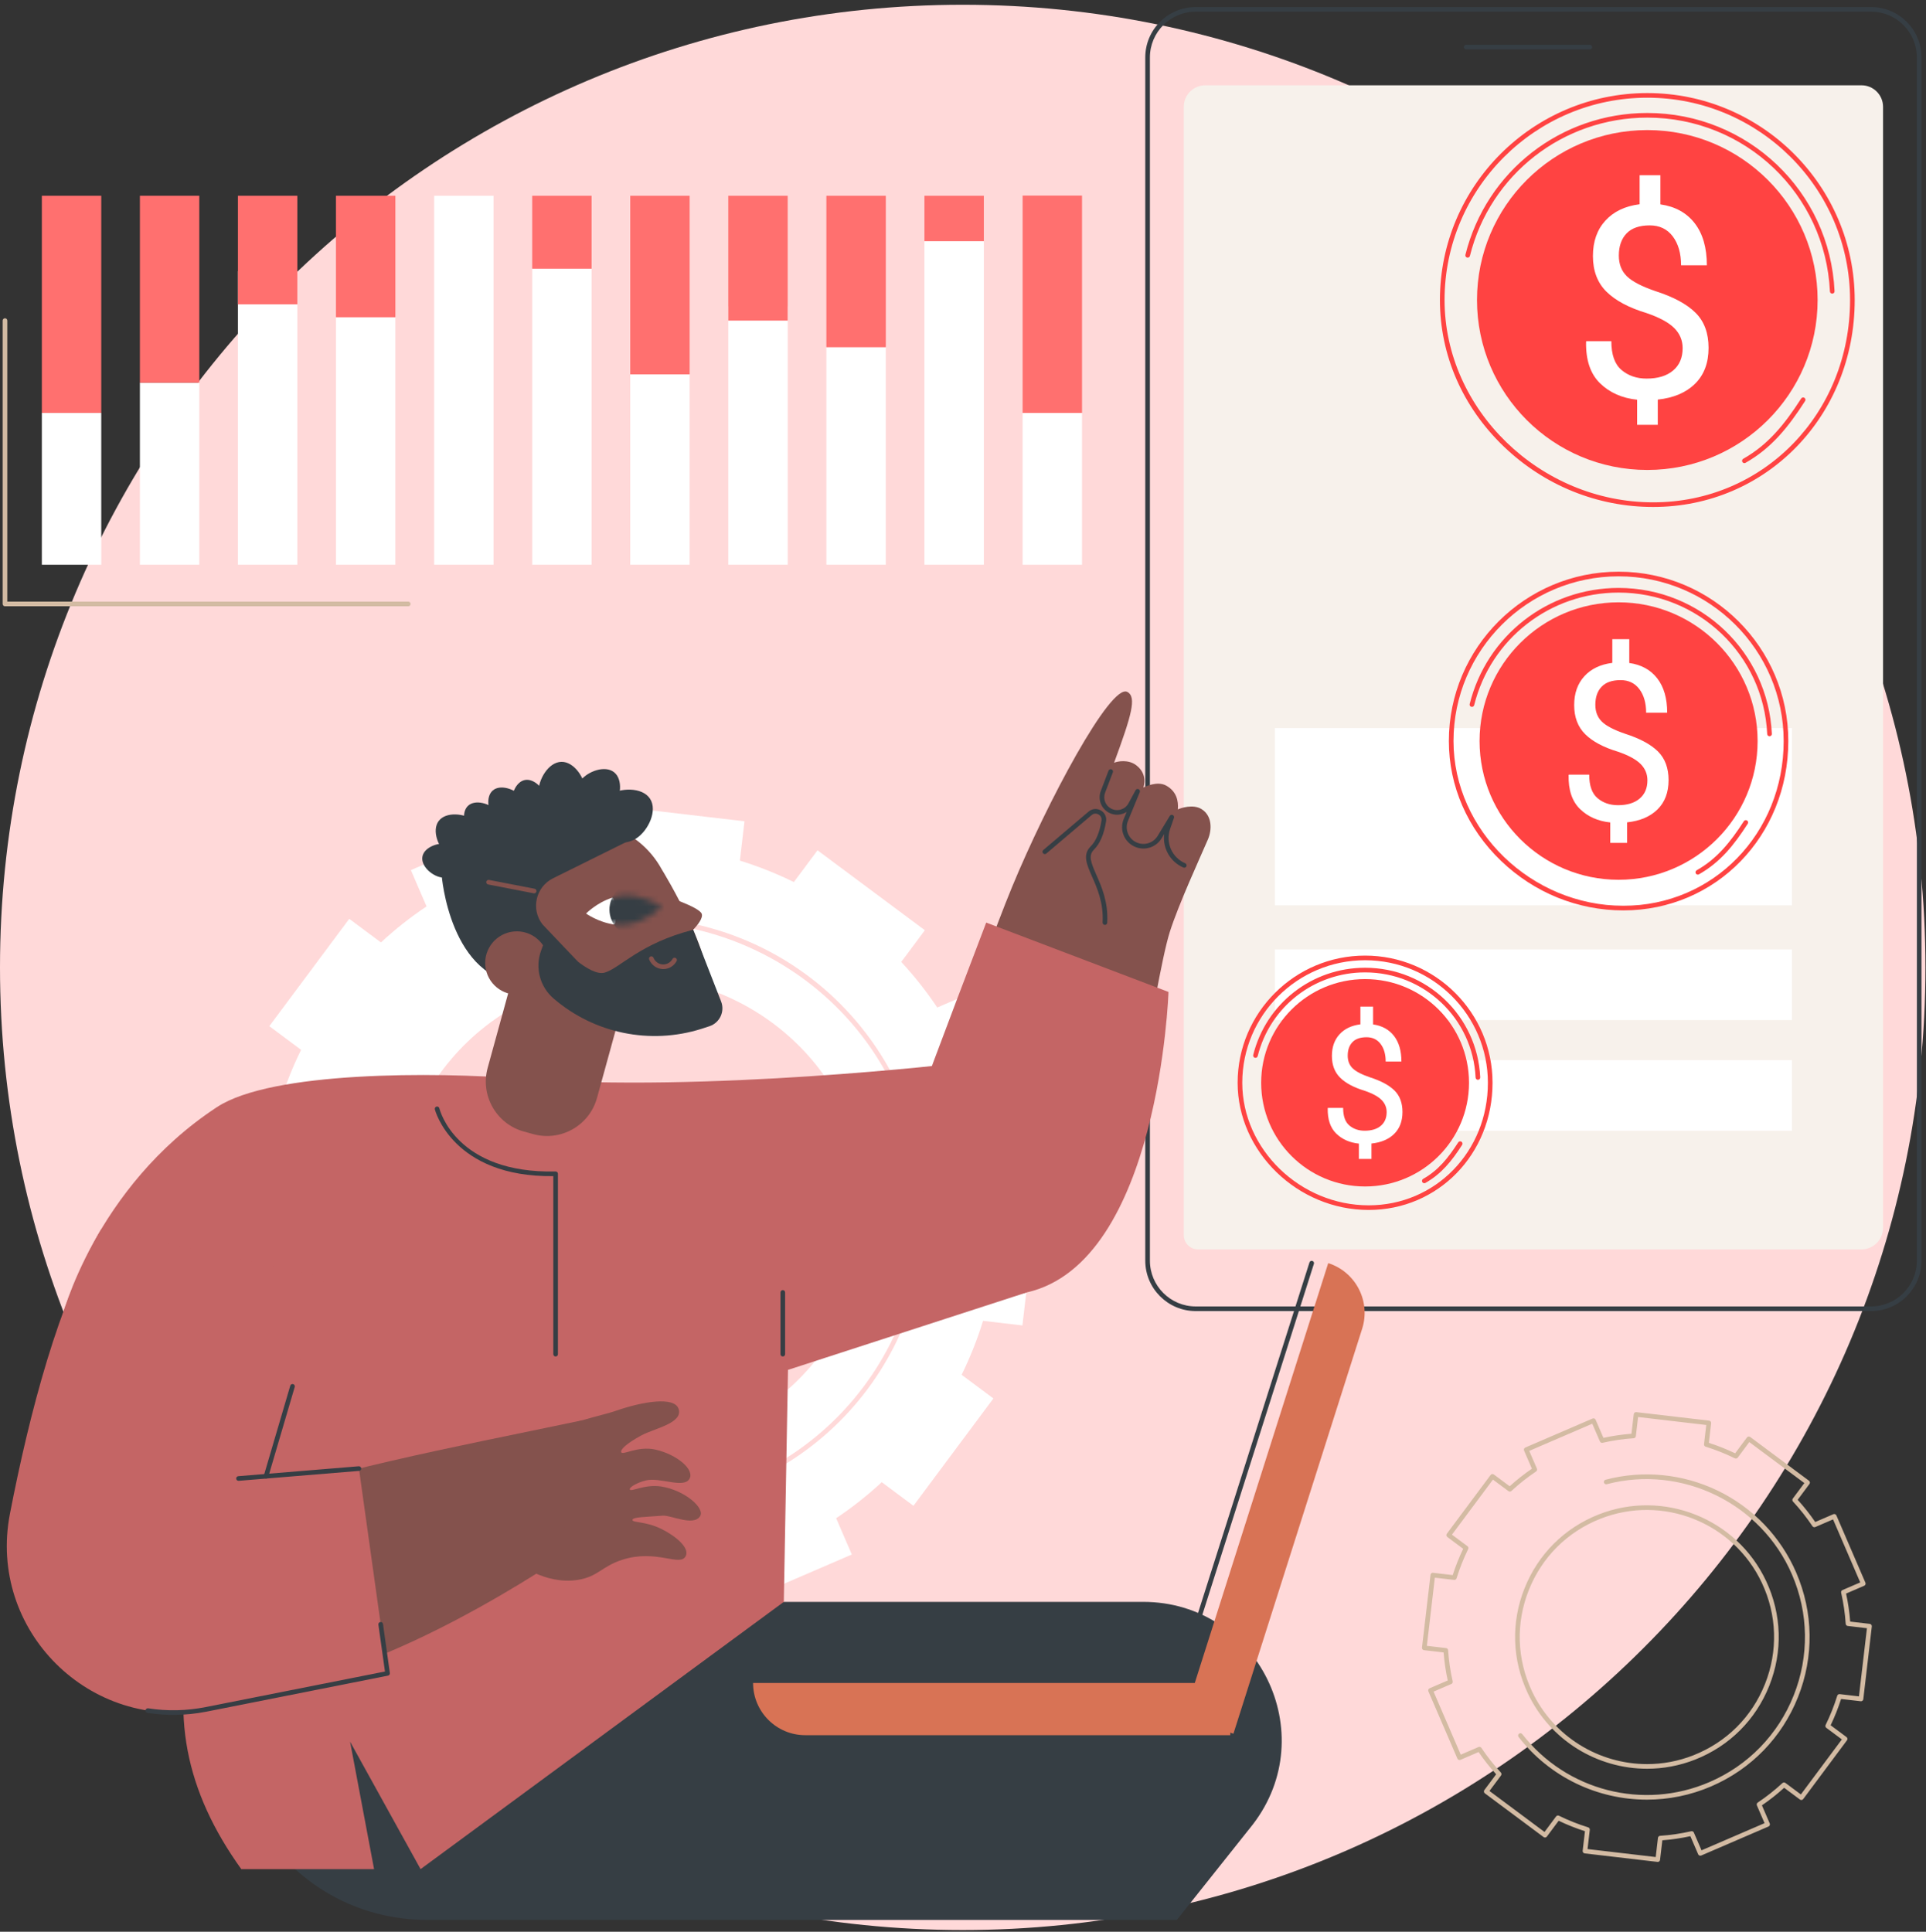 <svg width="326" height="327" viewBox="0 0 326 327" fill="none" xmlns="http://www.w3.org/2000/svg">
<rect x="0" y="0" width="326" height="327" fill="#333333" stroke="none"/>
<path d="M162.953 326.712C252.95 326.712 325.906 253.756 325.906 163.759C325.906 73.763 252.95 0.806 162.953 0.806C72.957 0.806 0 73.763 0 163.759C0 253.756 72.957 326.712 162.953 326.712Z" fill="#FFD9D9"/>
<path d="M48.937 242.533L55.084 239.882C56.927 242.641 58.968 245.217 61.179 247.6L57.184 252.966L75.356 266.498L79.36 261.12C82.305 262.567 85.359 263.78 88.494 264.749L87.715 271.409L110.218 274.042L110.995 267.397C114.239 267.182 117.491 266.71 120.725 265.968L123.376 272.116L144.181 263.144L141.53 256.997C144.289 255.154 146.865 253.113 149.248 250.901L154.614 254.897L168.145 236.725L162.767 232.721C164.214 229.776 165.428 226.722 166.397 223.587L173.057 224.366L175.689 201.864L169.045 201.086C168.829 197.842 168.358 194.589 167.616 191.355L173.763 188.705L164.792 167.9L158.645 170.551C156.802 167.792 154.76 165.216 152.549 162.833L156.545 157.467L138.373 143.936L134.368 149.314C131.424 147.867 128.37 146.653 125.235 145.684L126.014 139.024L103.511 136.392L102.734 143.036C99.49 143.251 96.237 143.723 93.003 144.465L90.352 138.317L69.548 147.289L72.199 153.436C69.439 155.279 66.864 157.321 64.481 159.532L59.115 155.536L45.584 173.708L50.961 177.713C49.514 180.657 48.301 183.711 47.331 186.846L40.672 186.067L38.039 208.57L44.684 209.347C44.899 212.591 45.371 215.844 46.112 219.078L39.965 221.729L48.937 242.533ZM92.233 167.979C111.733 160.299 134.156 169.209 143.065 188.18C152.902 209.129 143.029 233.973 121.496 242.454C101.995 250.135 79.573 241.224 70.664 222.253C60.826 201.305 70.7 176.461 92.233 167.979Z" fill="white"/>
<path d="M106.862 255.178C91.803 255.178 77.128 248.366 67.448 235.922C67.315 235.751 67.346 235.504 67.517 235.371C67.687 235.238 67.934 235.268 68.068 235.44C81.804 253.098 105.764 259.236 126.335 250.366C151.23 239.63 162.75 210.642 152.015 185.747C142.456 163.581 117.676 151.504 94.375 157.654C94.165 157.709 93.95 157.584 93.895 157.375C93.839 157.165 93.965 156.95 94.174 156.895C105.619 153.874 117.827 155.053 128.55 160.214C139.381 165.427 147.97 174.384 152.736 185.436C163.642 210.729 151.939 240.18 126.646 251.087C120.243 253.848 113.514 255.178 106.862 255.178Z" fill="#FFD9D9"/>
<path d="M204.008 14.439C201.997 14.439 200.367 16.069 200.367 18.079V209.081C200.367 210.412 201.446 211.491 202.777 211.491H315.089C317.099 211.491 318.729 209.861 318.729 207.851V18.079C318.729 16.069 317.099 14.439 315.089 14.439H204.008Z" fill="#F7F1EB"/>
<path d="M316.708 221.934H202.387C197.681 221.934 193.852 218.105 193.852 213.399V9.723C193.852 5.017 197.681 1.188 202.387 1.188H316.708C321.414 1.188 325.243 5.017 325.243 9.723V213.399C325.243 218.105 321.414 221.934 316.708 221.934ZM202.387 1.973C198.113 1.973 194.637 5.45 194.637 9.723V213.399C194.637 217.672 198.113 221.149 202.387 221.149H316.708C320.981 221.149 324.458 217.672 324.458 213.399V9.723C324.458 5.45 320.981 1.973 316.708 1.973H202.387Z" fill="#363E44"/>
<path d="M269.102 8.361H248.17C247.953 8.361 247.777 8.185 247.777 7.968C247.777 7.751 247.953 7.576 248.17 7.576H269.102C269.319 7.576 269.495 7.751 269.495 7.968C269.495 8.185 269.319 8.361 269.102 8.361Z" fill="#363E44"/>
<path d="M303.312 123.248H215.785V153.255H303.312V123.248Z" fill="white"/>
<path d="M303.312 160.727H215.785V172.678H303.312V160.727Z" fill="white"/>
<path d="M303.312 179.455H215.785V191.406H303.312V179.455Z" fill="white"/>
<path d="M72.336 325.002H199.198L212.043 308.857C223.896 293.46 212.92 271.159 193.489 271.159H44.754L41.613 278.541C32.243 300.563 48.404 325.002 72.336 325.002Z" fill="#363E44"/>
<path d="M208.242 293.726H136.303C131.423 293.726 127.467 289.77 127.467 284.889H208.242L208.242 293.726Z" fill="#D87355"/>
<path d="M208.775 293.476L230.564 224.916C232.042 220.265 229.47 215.296 224.819 213.818L200.354 290.799L208.775 293.476Z" fill="#D87355"/>
<path d="M200.606 281.589C200.566 281.589 200.526 281.583 200.487 281.571C200.28 281.505 200.166 281.284 200.231 281.077L221.645 213.699C221.71 213.492 221.932 213.379 222.138 213.444C222.344 213.509 222.459 213.73 222.393 213.937L200.98 281.315C200.927 281.482 200.772 281.589 200.606 281.589Z" fill="#363E44"/>
<path d="M178.949 214.669C178.949 214.669 162.338 223.935 128.751 227.853C91.531 232.194 127.823 193.513 127.823 193.513C127.823 193.513 154.734 182.995 168.332 177.649C179.977 173.071 178.949 214.669 178.949 214.669Z" fill="#84524D"/>
<path d="M153.98 198.323C153.98 198.323 165.679 163.774 171.302 150.152C177.208 135.846 188.009 115.584 190.824 117.132C192.428 118.014 191.526 121.081 188.57 129.121C189.126 128.864 191.002 128.502 192.356 129.563C194.358 131.134 193.533 133.101 193.543 133.307C193.724 133.205 195.853 132.149 197.372 132.974C199.082 133.902 199.505 135.499 199.365 137.02C199.824 136.78 201.934 136.083 203.352 136.949C205.196 138.073 205.159 140.464 204.454 142.102C203.161 145.107 199.425 153.23 197.997 157.778C195.188 166.728 191.4 201.308 181.998 211.713C165.201 230.303 151.007 207.352 153.98 198.323Z" fill="#84524D"/>
<path d="M187.021 156.567C187.014 156.567 187.007 156.566 187 156.566C186.783 156.554 186.617 156.369 186.629 156.152C186.81 152.846 185.722 150.376 184.847 148.392C183.929 146.31 183.204 144.665 184.618 143.265C185.501 142.39 186.132 140.881 186.442 138.898C186.522 138.39 186.233 138.031 185.937 137.865C185.636 137.696 185.172 137.637 184.773 137.976L177.102 144.485C176.937 144.626 176.689 144.605 176.548 144.44C176.408 144.275 176.428 144.027 176.594 143.886L184.265 137.377C184.847 136.883 185.654 136.806 186.322 137.18C186.983 137.551 187.335 138.273 187.218 139.02C186.877 141.199 186.188 142.815 185.171 143.822C184.187 144.797 184.629 145.951 185.565 148.075C186.474 150.136 187.604 152.701 187.413 156.195C187.402 156.405 187.229 156.567 187.021 156.567Z" fill="#363E44"/>
<path d="M200.456 146.884C200.404 146.884 200.352 146.874 200.302 146.852C198.051 145.891 196.763 143.545 197.051 141.198L196.624 141.902C195.72 143.392 193.88 144.023 192.252 143.402C191.335 143.052 190.615 142.364 190.225 141.463C189.835 140.562 189.826 139.566 190.199 138.658L190.7 137.438C189.834 137.994 188.699 138.089 187.73 137.589C186.389 136.896 185.783 135.311 186.32 133.9L187.633 130.457C187.71 130.255 187.937 130.153 188.14 130.23C188.342 130.308 188.444 130.535 188.367 130.737L187.054 134.18C186.659 135.217 187.104 136.382 188.09 136.891C189.138 137.432 190.444 137.028 191.005 135.993L192.214 133.759C192.314 133.575 192.539 133.501 192.728 133.591C192.916 133.68 193.002 133.902 192.923 134.095L190.925 138.956C190.634 139.667 190.641 140.446 190.946 141.151C191.251 141.856 191.814 142.395 192.532 142.668C193.806 143.154 195.245 142.661 195.952 141.495L198 138.119C198.104 137.947 198.321 137.883 198.503 137.967C198.685 138.053 198.773 138.262 198.707 138.451L198.05 140.349C197.257 142.639 198.381 145.178 200.61 146.13C200.81 146.215 200.902 146.445 200.817 146.645C200.754 146.794 200.609 146.884 200.456 146.884Z" fill="#363E44"/>
<path d="M162.46 179.955C162.46 179.955 119.324 185.039 88.183 182.594C73.532 181.444 46.009 181.318 36.732 187.402C15.992 201.005 10.42 223.184 10.42 223.184L46.462 229.778L33.194 274.442C28.591 289.941 31.414 303.269 40.843 316.402H63.317L59.254 294.817L71.189 316.402L132.671 271.159L133.379 231.889L173.784 218.779L162.46 179.955Z" fill="#C46565"/>
<path d="M132.498 229.622C132.281 229.622 132.105 229.447 132.105 229.23V218.778C132.105 218.562 132.281 218.386 132.498 218.386C132.715 218.386 132.891 218.562 132.891 218.778V229.23C132.891 229.446 132.715 229.622 132.498 229.622Z" fill="#363E44"/>
<path d="M156.262 184.567C156.643 183.08 166.928 156.173 166.928 156.173L197.783 167.913C197.783 167.913 196.259 213.718 173.785 218.778C151.31 223.838 156.262 184.567 156.262 184.567Z" fill="#C46565"/>
<path d="M104.15 238.851C101.033 239.942 87.356 242.404 85.459 248.593C83.547 254.826 86.307 261.459 90.595 266.34C90.621 266.342 90.65 266.345 90.676 266.348C92.324 267.074 94.901 267.907 97.85 267.431C101.213 266.889 101.838 265.166 105.3 264.042C111.143 262.145 115.174 265.343 116.088 263.368C116.716 262.013 114.448 260.048 111.911 258.796C109.306 257.51 107.074 257.777 107.054 257.301C107.033 256.778 109.334 256.8 112.199 256.565C113.53 256.456 117.359 258.404 118.489 256.677C119.39 255.301 115.922 252.278 111.952 251.635C109.143 251.181 106.776 252.618 106.602 252.13C106.47 251.763 107.902 250.941 109.345 250.599C111.726 250.034 115.665 251.985 116.675 250.376C117.663 248.8 114.587 246.213 110.975 245.391C107.929 244.697 105.365 246.426 105.144 245.82C104.989 245.394 105.977 244.383 108.579 242.971C110.752 241.792 115.73 240.896 114.846 238.447C114.103 236.387 108.854 237.205 104.15 238.851Z" fill="#84524D"/>
<path d="M37.171 255.64C30.32 258.129 25.764 264.785 26.232 272.026C26.54 276.774 29.015 281.609 36.533 284.346C54.837 291.009 94.528 263.956 94.528 263.956L98.559 240.423C75.259 245.312 56.027 248.788 37.171 255.64Z" fill="#84524D"/>
<path d="M60.755 248.597L65.601 283.261L34.945 289.343C15.258 293.249 -2.132 275.969 1.679 256.264C5.014 239.021 9.994 220.175 17.125 208.085L54.935 216.219L45.031 249.892L60.755 248.597Z" fill="#C46565"/>
<path d="M45.033 250.285C44.997 250.285 44.96 250.28 44.923 250.269C44.715 250.207 44.595 249.989 44.657 249.781L49.132 234.566C49.193 234.358 49.412 234.239 49.619 234.3C49.827 234.361 49.947 234.58 49.885 234.788L45.41 250.003C45.36 250.174 45.203 250.285 45.033 250.285Z" fill="#363E44"/>
<path d="M29.339 290.292C27.872 290.292 26.41 290.179 24.961 289.952C24.747 289.918 24.6 289.717 24.634 289.503C24.667 289.289 24.868 289.142 25.082 289.176C28.305 289.68 31.598 289.607 34.868 288.958L65.16 282.949L64.05 275.012C64.02 274.797 64.17 274.598 64.385 274.568C64.6 274.536 64.798 274.688 64.828 274.903L65.989 283.207C66.018 283.413 65.881 283.606 65.677 283.647L35.021 289.729C33.129 290.104 31.229 290.292 29.339 290.292Z" fill="#363E44"/>
<path d="M40.371 250.668C40.169 250.668 39.997 250.513 39.98 250.308C39.962 250.092 40.123 249.902 40.339 249.884L60.722 248.206C60.937 248.186 61.127 248.349 61.145 248.565C61.163 248.781 61.002 248.97 60.786 248.988L40.403 250.667C40.392 250.668 40.382 250.668 40.371 250.668Z" fill="#363E44"/>
<path d="M94.046 229.622C93.829 229.622 93.653 229.447 93.653 229.23V199.097C76.615 199.291 73.632 187.911 73.603 187.795C73.552 187.584 73.68 187.372 73.891 187.32C74.103 187.27 74.314 187.397 74.366 187.607C74.478 188.059 77.305 198.675 94.037 198.305C94.14 198.301 94.245 198.343 94.32 198.417C94.396 198.491 94.438 198.592 94.438 198.698V229.23C94.438 229.446 94.262 229.622 94.046 229.622Z" fill="#363E44"/>
<path d="M90.261 191.984L88.68 191.549C84.006 190.263 81.259 185.431 82.545 180.757L90.735 150.996C92.021 146.322 96.853 143.575 101.527 144.861L103.108 145.296C107.782 146.582 110.529 151.414 109.243 156.088L101.053 185.85C99.767 190.524 94.935 193.27 90.261 191.984Z" fill="#84524D"/>
<path d="M119.43 169.154C116.757 174.629 99.803 171.123 99.803 171.123L84.763 162.033C80.661 154.507 83.436 145.08 90.962 140.978C98.488 136.875 107.915 139.65 112.017 147.176C112.017 147.176 122.152 163.577 119.43 169.154Z" fill="#84524D"/>
<path d="M112.404 151.613C112.404 151.613 118.409 153.534 118.782 154.702C119.228 156.097 115.39 159.188 115.39 159.188C115.39 159.188 112.511 151.568 112.404 151.613Z" fill="#84524D"/>
<path d="M99.199 154.641C99.199 154.641 100.998 152.793 103.609 151.971C104.164 151.795 104.517 156.571 103.911 156.485C101.244 156.11 99.199 154.641 99.199 154.641Z" fill="white"/>
<mask id="mask0_447_213" style="mask-type:luminance" maskUnits="userSpaceOnUse" x="99" y="151" width="13" height="6">
<path d="M99.197 154.641C99.197 154.641 101.843 151.924 105.374 151.612C108.906 151.301 111.986 153.513 111.986 153.513C111.986 153.513 109.34 156.231 105.809 156.542C102.277 156.854 99.197 154.641 99.197 154.641Z" fill="white"/>
</mask>
<g mask="url(#mask0_447_213)">
<path d="M103.683 151.822C104.866 149.551 107.665 148.668 109.937 149.851C112.208 151.033 113.09 153.833 111.908 156.104C110.725 158.375 107.926 159.258 105.654 158.075C103.383 156.893 102.501 154.093 103.683 151.822Z" fill="#363E44"/>
</g>
<path d="M74.754 148.126C74.754 148.126 76.105 166.07 88.744 166.549L90.344 163.036L97.803 162.77L91.813 156.466C89.819 153.882 90.687 150.121 93.611 148.672L106.375 142.348L102.593 135.724C91.491 134.922 81.952 138.354 74.754 148.126Z" fill="#363E44"/>
<path d="M87.815 138.952C86.573 140.013 84.705 139.866 83.644 138.623C82.583 137.381 82.174 134.863 83.417 133.802C84.66 132.741 87.082 133.538 88.144 134.781C89.205 136.023 89.058 137.891 87.815 138.952Z" fill="#363E44"/>
<path d="M90.17 138.677C88.569 139.001 87.008 137.965 86.684 136.363C86.361 134.762 87.227 132.363 88.829 132.039C90.43 131.716 92.161 133.59 92.484 135.192C92.808 136.793 91.772 138.354 90.17 138.677Z" fill="#363E44"/>
<path d="M95.234 138.138C93.02 138.192 91.182 136.44 91.128 134.226C91.075 132.012 92.798 129.016 95.012 128.962C97.226 128.909 99.092 131.819 99.146 134.033C99.199 136.247 97.448 138.085 95.234 138.138Z" fill="#363E44"/>
<path d="M83.803 141.39C82.596 142.491 80.725 142.404 79.624 141.197C78.523 139.989 78.034 137.486 79.242 136.385C80.449 135.284 82.897 136.003 83.997 137.211C85.098 138.418 85.011 140.29 83.803 141.39Z" fill="#363E44"/>
<path d="M98.85 137.113C97.309 135.884 97.056 133.638 98.285 132.097C99.514 130.556 102.403 129.496 103.944 130.725C105.485 131.954 105.095 135.006 103.866 136.548C102.637 138.089 100.391 138.342 98.85 137.113Z" fill="#363E44"/>
<path d="M80.991 144.058C79.764 145.682 77.452 146.005 75.828 144.778C74.203 143.551 73.031 140.597 74.258 138.972C75.485 137.348 78.647 137.668 80.271 138.895C81.895 140.122 82.218 142.433 80.991 144.058Z" fill="#363E44"/>
<path d="M77.973 146.222C77.676 147.783 76.17 148.808 74.609 148.512C73.048 148.215 71.206 146.554 71.502 144.993C71.799 143.431 74.122 142.562 75.683 142.858C77.244 143.155 78.269 144.661 77.973 146.222Z" fill="#363E44"/>
<path d="M101.687 140.652C100.373 138.639 100.939 135.943 102.952 134.629C104.964 133.316 108.713 133.195 110.027 135.207C111.34 137.219 109.721 140.603 107.709 141.916C105.697 143.23 103 142.664 101.687 140.652Z" fill="#363E44"/>
<path d="M82.151 163.528C82.437 166.471 85.055 168.624 87.997 168.337C90.94 168.051 93.093 165.433 92.807 162.491C92.52 159.548 89.903 157.395 86.96 157.681C84.017 157.968 81.864 160.585 82.151 163.528Z" fill="#84524D"/>
<path d="M117.327 157.39L122.058 169.533C122.717 171.223 121.833 173.118 120.115 173.705C119.683 173.852 119.215 174.007 118.714 174.164C110.042 176.89 100.575 174.945 93.687 169.013C91.38 167.026 90.539 163.82 91.574 160.956L91.915 160.012L94.81 160.057C94.81 160.057 99.792 165.404 102.381 164.633C104.97 163.861 108.318 159.684 117.327 157.39Z" fill="#363E44"/>
<path d="M112.268 164.044C112.203 164.044 112.138 164.041 112.073 164.036C111.106 163.962 110.247 163.329 109.884 162.424C109.803 162.222 109.901 161.994 110.102 161.913C110.305 161.832 110.532 161.93 110.613 162.131C110.865 162.761 111.462 163.202 112.133 163.253C112.831 163.306 113.498 162.942 113.836 162.323C113.94 162.133 114.179 162.063 114.37 162.167C114.56 162.272 114.63 162.51 114.526 162.7C114.071 163.531 113.2 164.044 112.268 164.044Z" fill="#84524D"/>
<path d="M90.41 151.222C90.385 151.222 90.36 151.22 90.335 151.215L82.625 149.723C82.412 149.681 82.273 149.475 82.314 149.262C82.355 149.049 82.561 148.911 82.774 148.951L90.484 150.444C90.697 150.485 90.837 150.691 90.795 150.904C90.759 151.092 90.595 151.222 90.41 151.222Z" fill="#84524D"/>
<path d="M17.14 33.138H7.084V69.901H17.14V33.138Z" fill="#FF706F"/>
<path d="M69.101 102.629H0.844C0.627 102.629 0.451 102.453 0.451 102.236V54.268C0.451 54.051 0.627 53.876 0.844 53.876C1.061 53.876 1.237 54.051 1.237 54.268V101.843H69.101C69.318 101.843 69.494 102.019 69.494 102.236C69.494 102.453 69.318 102.629 69.101 102.629Z" fill="#D3BBA3"/>
<path d="M17.14 69.901H7.084V95.599H17.14V69.901Z" fill="white"/>
<path d="M33.734 64.782H23.678V95.598H33.734V64.782Z" fill="white"/>
<path d="M50.329 45.904H40.273V95.598H50.329V45.904Z" fill="white"/>
<path d="M66.923 53.697H56.867V95.598H66.923V53.697Z" fill="white"/>
<path d="M83.542 33.138H73.486V95.598H83.542V33.138Z" fill="white"/>
<path d="M100.136 45.481H90.08V95.598H100.136V45.481Z" fill="white"/>
<path d="M116.732 63.367H106.676V95.598H116.732V63.367Z" fill="white"/>
<path d="M133.327 51.859H123.271V95.598H133.327V51.859Z" fill="white"/>
<path d="M149.933 58.772H139.877V95.598H149.933V58.772Z" fill="white"/>
<path d="M166.527 40.83H156.471V95.598H166.527V40.83Z" fill="white"/>
<path d="M183.146 69.901H173.09V95.599H183.146V69.901Z" fill="white"/>
<path d="M33.734 33.138H23.678V64.782H33.734V33.138Z" fill="#FF706F"/>
<path d="M50.329 33.138H40.273V51.519H50.329V33.138Z" fill="#FF706F"/>
<path d="M66.923 33.138H56.867V53.697H66.923V33.138Z" fill="#FF706F"/>
<path d="M100.136 33.138H90.08V45.481H100.136V33.138Z" fill="#FF706F"/>
<path d="M116.732 33.138H106.676V63.368H116.732V33.138Z" fill="#FF706F"/>
<path d="M133.327 33.138H123.271V54.269H133.327V33.138Z" fill="#FF706F"/>
<path d="M149.933 33.138H139.877V58.772H149.933V33.138Z" fill="#FF706F"/>
<path d="M166.527 33.138H156.471V40.83H166.527V33.138Z" fill="#FF706F"/>
<path d="M183.146 33.106H173.09V69.901H183.146V33.106Z" fill="#FF706F"/>
<path d="M279.822 85.819C270.387 85.819 261.397 82.177 254.509 75.564C247.554 68.888 243.725 60.088 243.725 50.786C243.725 31.469 259.472 15.754 278.828 15.754C298.184 15.754 313.932 31.469 313.932 50.786C313.932 70.431 298.949 85.819 279.822 85.819ZM278.828 16.539C259.905 16.539 244.51 31.902 244.51 50.786C244.51 69.35 260.681 85.034 279.822 85.034C298.508 85.034 313.146 69.991 313.146 50.786C313.146 31.902 297.751 16.539 278.828 16.539Z" fill="#FF4342"/>
<path d="M295.258 78.396C295.121 78.396 294.989 78.325 294.916 78.197C294.809 78.008 294.876 77.769 295.064 77.662C299.295 75.267 302.046 71.85 304.876 67.456C304.994 67.273 305.236 67.221 305.419 67.338C305.601 67.456 305.654 67.699 305.537 67.881C302.644 72.373 299.822 75.871 295.451 78.345C295.39 78.38 295.324 78.396 295.258 78.396Z" fill="#FF4342"/>
<path d="M310.128 49.705C309.92 49.705 309.746 49.541 309.736 49.331C308.969 32.833 295.393 19.91 278.83 19.91C264.58 19.91 252.232 29.535 248.801 43.316C248.748 43.527 248.535 43.656 248.325 43.602C248.115 43.55 247.987 43.337 248.039 43.127C251.557 28.994 264.219 19.125 278.83 19.125C295.814 19.125 309.734 32.377 310.521 49.294C310.531 49.511 310.363 49.694 310.147 49.705C310.14 49.705 310.134 49.705 310.128 49.705Z" fill="#FF4342"/>
<path d="M278.828 79.553C294.748 79.553 307.654 66.674 307.654 50.786C307.654 34.899 294.748 22.019 278.828 22.019C262.908 22.019 250.002 34.899 250.002 50.786C250.002 66.674 262.908 79.553 278.828 79.553Z" fill="#FF4342"/>
<path d="M284.809 58.931C284.809 57.613 284.334 56.479 283.384 55.531C282.434 54.583 280.875 53.739 278.708 52.998C275.709 52.094 273.444 50.886 271.915 49.375C270.386 47.864 269.622 45.849 269.622 43.331C269.622 40.886 270.323 38.894 271.726 37.353C273.129 35.812 275.063 34.886 277.527 34.575V29.664H281.046V34.597C283.54 34.953 285.473 36.016 286.846 37.786C288.22 39.557 288.906 41.931 288.906 44.908H284.542C284.542 42.894 284.074 41.264 283.139 40.019C282.203 38.775 280.904 38.153 279.242 38.153C277.49 38.153 276.18 38.608 275.312 39.519C274.443 40.43 274.009 41.679 274.009 43.264C274.009 44.701 274.458 45.864 275.356 46.753C276.254 47.642 277.876 48.486 280.222 49.286C283.265 50.264 285.522 51.483 286.991 52.942C288.461 54.401 289.196 56.383 289.196 58.886C289.196 61.435 288.431 63.461 286.902 64.964C285.373 66.468 283.273 67.361 280.6 67.642V71.909H277.104V67.665C274.551 67.398 272.457 66.469 270.824 64.876C269.191 63.283 268.404 60.946 268.464 57.864L268.509 57.753H272.74C272.74 60.035 273.315 61.661 274.465 62.631C275.616 63.602 277.03 64.087 278.708 64.087C280.623 64.087 282.118 63.631 283.195 62.72C284.271 61.809 284.809 60.546 284.809 58.931Z" fill="white"/>
<path d="M274.777 154.112C267.056 154.112 259.7 151.132 254.064 145.721C248.373 140.257 245.238 133.056 245.238 125.443C245.238 109.634 258.125 96.773 273.966 96.773C289.806 96.773 302.693 109.634 302.693 125.443C302.693 141.519 290.431 154.112 274.777 154.112ZM273.966 97.559C258.558 97.559 246.024 110.068 246.024 125.443C246.024 140.557 259.191 153.327 274.777 153.327C289.99 153.327 301.908 141.079 301.908 125.443C301.907 110.068 289.373 97.559 273.966 97.559Z" fill="#FF4342"/>
<path d="M287.378 148.053C287.241 148.053 287.108 147.982 287.035 147.854C286.929 147.665 286.995 147.425 287.184 147.319C290.624 145.371 292.864 142.589 295.168 139.011C295.285 138.829 295.528 138.776 295.711 138.894C295.893 139.011 295.945 139.254 295.828 139.436C293.461 143.112 291.151 145.975 287.571 148.002C287.509 148.037 287.443 148.053 287.378 148.053Z" fill="#FF4342"/>
<path d="M299.515 124.633C299.306 124.633 299.133 124.469 299.123 124.258C298.499 110.83 287.449 100.311 273.966 100.311C262.368 100.311 252.316 108.145 249.524 119.363C249.471 119.573 249.257 119.701 249.048 119.649C248.837 119.596 248.709 119.383 248.762 119.173C251.642 107.605 262.006 99.525 273.966 99.525C287.869 99.525 299.264 110.373 299.908 124.222C299.918 124.438 299.75 124.622 299.534 124.632C299.527 124.632 299.521 124.633 299.515 124.633Z" fill="#FF4342"/>
<path d="M273.967 148.926C286.962 148.926 297.497 138.413 297.497 125.443C297.497 112.474 286.962 101.96 273.967 101.96C260.971 101.96 250.436 112.474 250.436 125.443C250.436 138.413 260.971 148.926 273.967 148.926Z" fill="#FF4342"/>
<path d="M278.847 132.092C278.847 131.016 278.459 130.091 277.684 129.316C276.908 128.543 275.635 127.853 273.866 127.248C271.418 126.511 269.57 125.525 268.322 124.291C267.074 123.058 266.45 121.413 266.45 119.357C266.45 117.362 267.022 115.735 268.168 114.477C269.313 113.22 270.891 112.464 272.903 112.21V108.201H275.775V112.228C277.811 112.518 279.389 113.386 280.51 114.831C281.631 116.276 282.192 118.214 282.192 120.645H278.629C278.629 119.001 278.247 117.67 277.484 116.654C276.72 115.638 275.66 115.13 274.303 115.13C272.872 115.13 271.803 115.502 271.094 116.246C270.385 116.99 270.031 118.009 270.031 119.303C270.031 120.476 270.397 121.425 271.131 122.151C271.864 122.876 273.188 123.566 275.102 124.219C277.587 125.017 279.429 126.012 280.629 127.203C281.828 128.394 282.428 130.012 282.428 132.055C282.428 134.136 281.804 135.79 280.556 137.017C279.308 138.244 277.593 138.973 275.412 139.203V142.686H272.558V139.221C270.473 139.003 268.764 138.245 267.431 136.944C266.098 135.644 265.456 133.737 265.505 131.221L265.541 131.13H268.995C268.995 132.993 269.464 134.32 270.403 135.112C271.342 135.904 272.497 136.3 273.866 136.3C275.43 136.3 276.65 135.929 277.529 135.185C278.408 134.441 278.847 133.41 278.847 132.092Z" fill="white"/>
<path d="M231.663 204.819C219.641 204.819 209.484 194.96 209.484 183.29C209.484 171.419 219.162 161.761 231.057 161.761C242.952 161.761 252.63 171.419 252.63 183.29C252.63 195.363 243.42 204.819 231.663 204.819ZM231.057 162.546C219.595 162.546 210.27 171.852 210.27 183.29C210.27 194.535 220.067 204.034 231.663 204.034C242.98 204.034 251.844 194.922 251.844 183.29C251.844 171.852 242.519 162.546 231.057 162.546Z" fill="#FF4342"/>
<path d="M241.083 200.29C240.946 200.29 240.813 200.219 240.74 200.091C240.634 199.903 240.7 199.663 240.889 199.556C243.443 198.11 245.108 196.041 246.822 193.379C246.94 193.197 247.183 193.144 247.365 193.261C247.548 193.379 247.6 193.622 247.483 193.804C245.706 196.564 243.97 198.714 241.276 200.239C241.215 200.274 241.148 200.29 241.083 200.29Z" fill="#FF4342"/>
<path d="M250.155 182.784C249.947 182.784 249.773 182.62 249.763 182.409C249.299 172.424 241.083 164.603 231.058 164.603C222.433 164.603 214.96 170.428 212.883 178.769C212.83 178.98 212.617 179.109 212.407 179.055C212.197 179.003 212.069 178.79 212.121 178.58C214.285 169.888 222.072 163.818 231.058 163.818C241.503 163.818 250.064 171.968 250.548 182.373C250.558 182.59 250.39 182.773 250.174 182.783C250.167 182.783 250.161 182.784 250.155 182.784Z" fill="#FF4342"/>
<path d="M231.058 200.844C240.772 200.844 248.647 192.985 248.647 183.29C248.647 173.596 240.772 165.737 231.058 165.737C221.344 165.737 213.469 173.596 213.469 183.29C213.469 192.985 221.344 200.844 231.058 200.844Z" fill="#FF4342"/>
<path d="M234.708 188.26C234.708 187.456 234.418 186.764 233.839 186.185C233.259 185.607 232.307 185.092 230.985 184.639C229.155 184.088 227.774 183.351 226.841 182.429C225.908 181.507 225.441 180.278 225.441 178.741C225.441 177.249 225.869 176.034 226.725 175.093C227.581 174.153 228.761 173.588 230.265 173.398V170.401H232.412V173.412C233.933 173.629 235.113 174.277 235.951 175.357C236.789 176.438 237.208 177.886 237.208 179.703H234.545C234.545 178.474 234.26 177.48 233.689 176.72C233.118 175.961 232.325 175.581 231.311 175.581C230.242 175.581 229.443 175.859 228.913 176.415C228.383 176.971 228.118 177.733 228.118 178.7C228.118 179.577 228.392 180.286 228.94 180.829C229.488 181.371 230.478 181.887 231.909 182.375C233.766 182.971 235.143 183.715 236.04 184.605C236.937 185.496 237.385 186.705 237.385 188.233C237.385 189.788 236.918 191.024 235.985 191.941C235.052 192.859 233.77 193.403 232.14 193.575V196.179H230.007V193.589C228.448 193.426 227.171 192.859 226.175 191.887C225.178 190.915 224.698 189.489 224.734 187.609L224.762 187.541H227.343C227.343 188.933 227.694 189.925 228.396 190.517C229.098 191.109 229.961 191.405 230.985 191.405C232.153 191.405 233.066 191.127 233.723 190.571C234.38 190.016 234.708 189.245 234.708 188.26Z" fill="white"/>
<path d="M280.595 315.182C280.58 315.182 280.565 315.181 280.549 315.179L268.23 313.738C268.127 313.726 268.032 313.673 267.968 313.592C267.903 313.51 267.874 313.406 267.886 313.303L268.274 309.979C266.755 309.494 265.261 308.9 263.823 308.211L261.825 310.894C261.762 310.978 261.67 311.033 261.567 311.048C261.464 311.063 261.359 311.037 261.275 310.975L251.327 303.567C251.243 303.504 251.188 303.412 251.173 303.309C251.158 303.206 251.184 303.101 251.246 303.017L253.24 300.341C252.164 299.159 251.167 297.896 250.268 296.578L247.202 297.901C247.106 297.942 246.998 297.943 246.901 297.905C246.804 297.867 246.727 297.791 246.685 297.696L241.774 286.306C241.733 286.21 241.731 286.102 241.77 286.005C241.808 285.909 241.883 285.831 241.979 285.79L245.046 284.468C244.704 282.91 244.471 281.318 244.349 279.724L241.034 279.337C240.819 279.311 240.665 279.116 240.69 278.901L242.132 266.581C242.144 266.478 242.197 266.384 242.278 266.319C242.36 266.254 242.464 266.226 242.567 266.237L245.89 266.626C246.376 265.106 246.97 263.611 247.659 262.174L244.976 260.176C244.802 260.046 244.766 259.8 244.895 259.627L252.303 249.679C252.366 249.595 252.458 249.539 252.561 249.524C252.664 249.508 252.769 249.536 252.853 249.598L255.529 251.591C256.711 250.516 257.974 249.518 259.292 248.62L257.969 245.553C257.884 245.354 257.975 245.123 258.175 245.037L269.564 240.126C269.66 240.084 269.768 240.083 269.865 240.121C269.961 240.16 270.039 240.235 270.08 240.331L271.402 243.397C272.96 243.056 274.552 242.822 276.146 242.701L276.533 239.386C276.545 239.283 276.598 239.188 276.68 239.124C276.761 239.059 276.865 239.029 276.969 239.042L289.289 240.483C289.504 240.508 289.658 240.703 289.633 240.919L289.244 244.242C290.763 244.727 292.258 245.321 293.696 246.011L295.694 243.327C295.824 243.153 296.07 243.117 296.244 243.247L306.192 250.655C306.275 250.717 306.331 250.81 306.346 250.913C306.361 251.016 306.334 251.121 306.272 251.204L304.279 253.881C305.355 255.063 306.352 256.326 307.25 257.643L310.317 256.321C310.413 256.279 310.521 256.278 310.617 256.316C310.714 256.355 310.792 256.43 310.833 256.526L315.745 267.916C315.786 268.011 315.787 268.119 315.749 268.216C315.711 268.313 315.635 268.391 315.54 268.432L312.473 269.754C312.814 271.312 313.048 272.904 313.169 274.497L316.484 274.885C316.699 274.91 316.854 275.105 316.828 275.321L315.387 287.64C315.375 287.743 315.322 287.838 315.24 287.903C315.159 287.967 315.054 287.997 314.951 287.984L311.628 287.596C311.143 289.115 310.549 290.609 309.859 292.047L312.543 294.045C312.717 294.175 312.753 294.421 312.623 294.595L305.215 304.543C305.153 304.627 305.06 304.682 304.957 304.697C304.854 304.712 304.749 304.686 304.666 304.624L301.989 302.63C300.807 303.706 299.544 304.704 298.227 305.602L299.549 308.668C299.635 308.868 299.543 309.099 299.344 309.185L287.955 314.096C287.755 314.181 287.524 314.09 287.439 313.891L286.116 310.824C284.559 311.166 282.967 311.399 281.373 311.52L280.985 314.835C280.973 314.938 280.92 315.033 280.839 315.098C280.769 315.153 280.683 315.182 280.595 315.182ZM268.711 313.004L280.251 314.354L280.631 311.106C280.653 310.918 280.806 310.773 280.995 310.76C282.765 310.643 284.536 310.382 286.26 309.987C286.443 309.944 286.633 310.04 286.708 310.214L288.004 313.219L298.673 308.619L297.377 305.614C297.302 305.44 297.362 305.237 297.519 305.132C298.99 304.15 300.395 303.04 301.696 301.834C301.835 301.704 302.046 301.694 302.197 301.806L304.82 303.759L311.758 294.441L309.129 292.483C308.977 292.37 308.928 292.165 309.011 291.995C309.792 290.406 310.453 288.743 310.976 287.052C311.032 286.871 311.209 286.755 311.397 286.778L314.652 287.159L316.003 275.619L312.755 275.239C312.567 275.217 312.421 275.064 312.409 274.876C312.291 273.107 312.031 271.335 311.636 269.61C311.593 269.425 311.689 269.237 311.863 269.162L314.868 267.866L310.267 257.198L307.262 258.493C307.088 258.569 306.886 258.509 306.78 258.351C305.798 256.88 304.689 255.475 303.482 254.174C303.353 254.036 303.342 253.825 303.455 253.673L305.408 251.05L296.089 244.111L294.132 246.741C294.018 246.893 293.814 246.942 293.643 246.858C292.054 246.078 290.391 245.417 288.701 244.894C288.52 244.838 288.405 244.661 288.427 244.473L288.807 241.218L277.268 239.868L276.888 243.115C276.866 243.303 276.713 243.449 276.524 243.461C274.754 243.579 272.983 243.839 271.259 244.234C271.074 244.277 270.885 244.181 270.81 244.007L269.514 241.002L258.846 245.603L260.142 248.608C260.217 248.782 260.157 248.984 259.999 249.09C258.527 250.073 257.122 251.182 255.823 252.388C255.684 252.517 255.473 252.528 255.321 252.415L252.699 250.462L245.76 259.781L248.389 261.738C248.541 261.852 248.59 262.057 248.507 262.227C247.727 263.814 247.066 265.477 246.543 267.17C246.487 267.35 246.309 267.466 246.122 267.443L242.866 267.063L241.516 278.602L244.764 278.982C244.952 279.004 245.097 279.157 245.11 279.346C245.227 281.116 245.488 282.888 245.883 284.611C245.925 284.796 245.83 284.985 245.656 285.06L242.651 286.355L247.251 297.024L250.256 295.728C250.43 295.653 250.633 295.713 250.738 295.871C251.721 297.342 252.831 298.747 254.037 300.047C254.166 300.186 254.177 300.397 254.064 300.549L252.111 303.171L261.429 310.11L263.387 307.481C263.5 307.329 263.705 307.28 263.875 307.363C265.464 308.143 267.127 308.804 268.818 309.327C268.999 309.383 269.114 309.56 269.092 309.748L268.711 313.004ZM278.791 299.407C270.384 299.407 262.352 294.625 258.586 286.604C255.935 280.958 255.741 274.663 258.04 268.877C260.34 263.091 264.802 258.645 270.605 256.359C281.508 252.065 293.952 257.01 298.933 267.617C301.585 273.263 301.778 279.559 299.479 285.345C297.179 291.131 292.717 295.576 286.914 297.862C284.254 298.909 281.502 299.407 278.791 299.407ZM270.749 256.725L270.893 257.09C265.294 259.296 260.988 263.585 258.77 269.167C256.551 274.749 256.738 280.823 259.296 286.27C262.93 294.007 270.679 298.622 278.789 298.622C281.406 298.622 284.059 298.142 286.625 297.131C292.225 294.926 296.53 290.637 298.749 285.055C300.967 279.473 300.78 273.398 298.222 267.951C293.417 257.718 281.412 252.947 270.893 257.09L270.749 256.725Z" fill="#D3BBA3"/>
<path d="M278.758 304.64C270.46 304.64 262.373 300.887 257.04 294.03C256.907 293.859 256.937 293.612 257.109 293.478C257.279 293.346 257.526 293.376 257.66 293.548C265.13 303.151 278.16 306.489 289.348 301.665C295.906 298.837 300.971 293.624 303.609 286.986C306.247 280.349 306.142 273.081 303.313 266.522C298.115 254.467 284.637 247.899 271.967 251.244C271.757 251.299 271.542 251.174 271.487 250.965C271.431 250.755 271.557 250.54 271.766 250.485C278.073 248.82 284.799 249.47 290.708 252.313C296.676 255.186 301.409 260.122 304.035 266.211C306.946 272.962 307.054 280.443 304.339 287.276C301.624 294.108 296.41 299.474 289.659 302.386C286.13 303.907 282.423 304.64 278.758 304.64Z" fill="#D3BBA3"/>
</svg>
